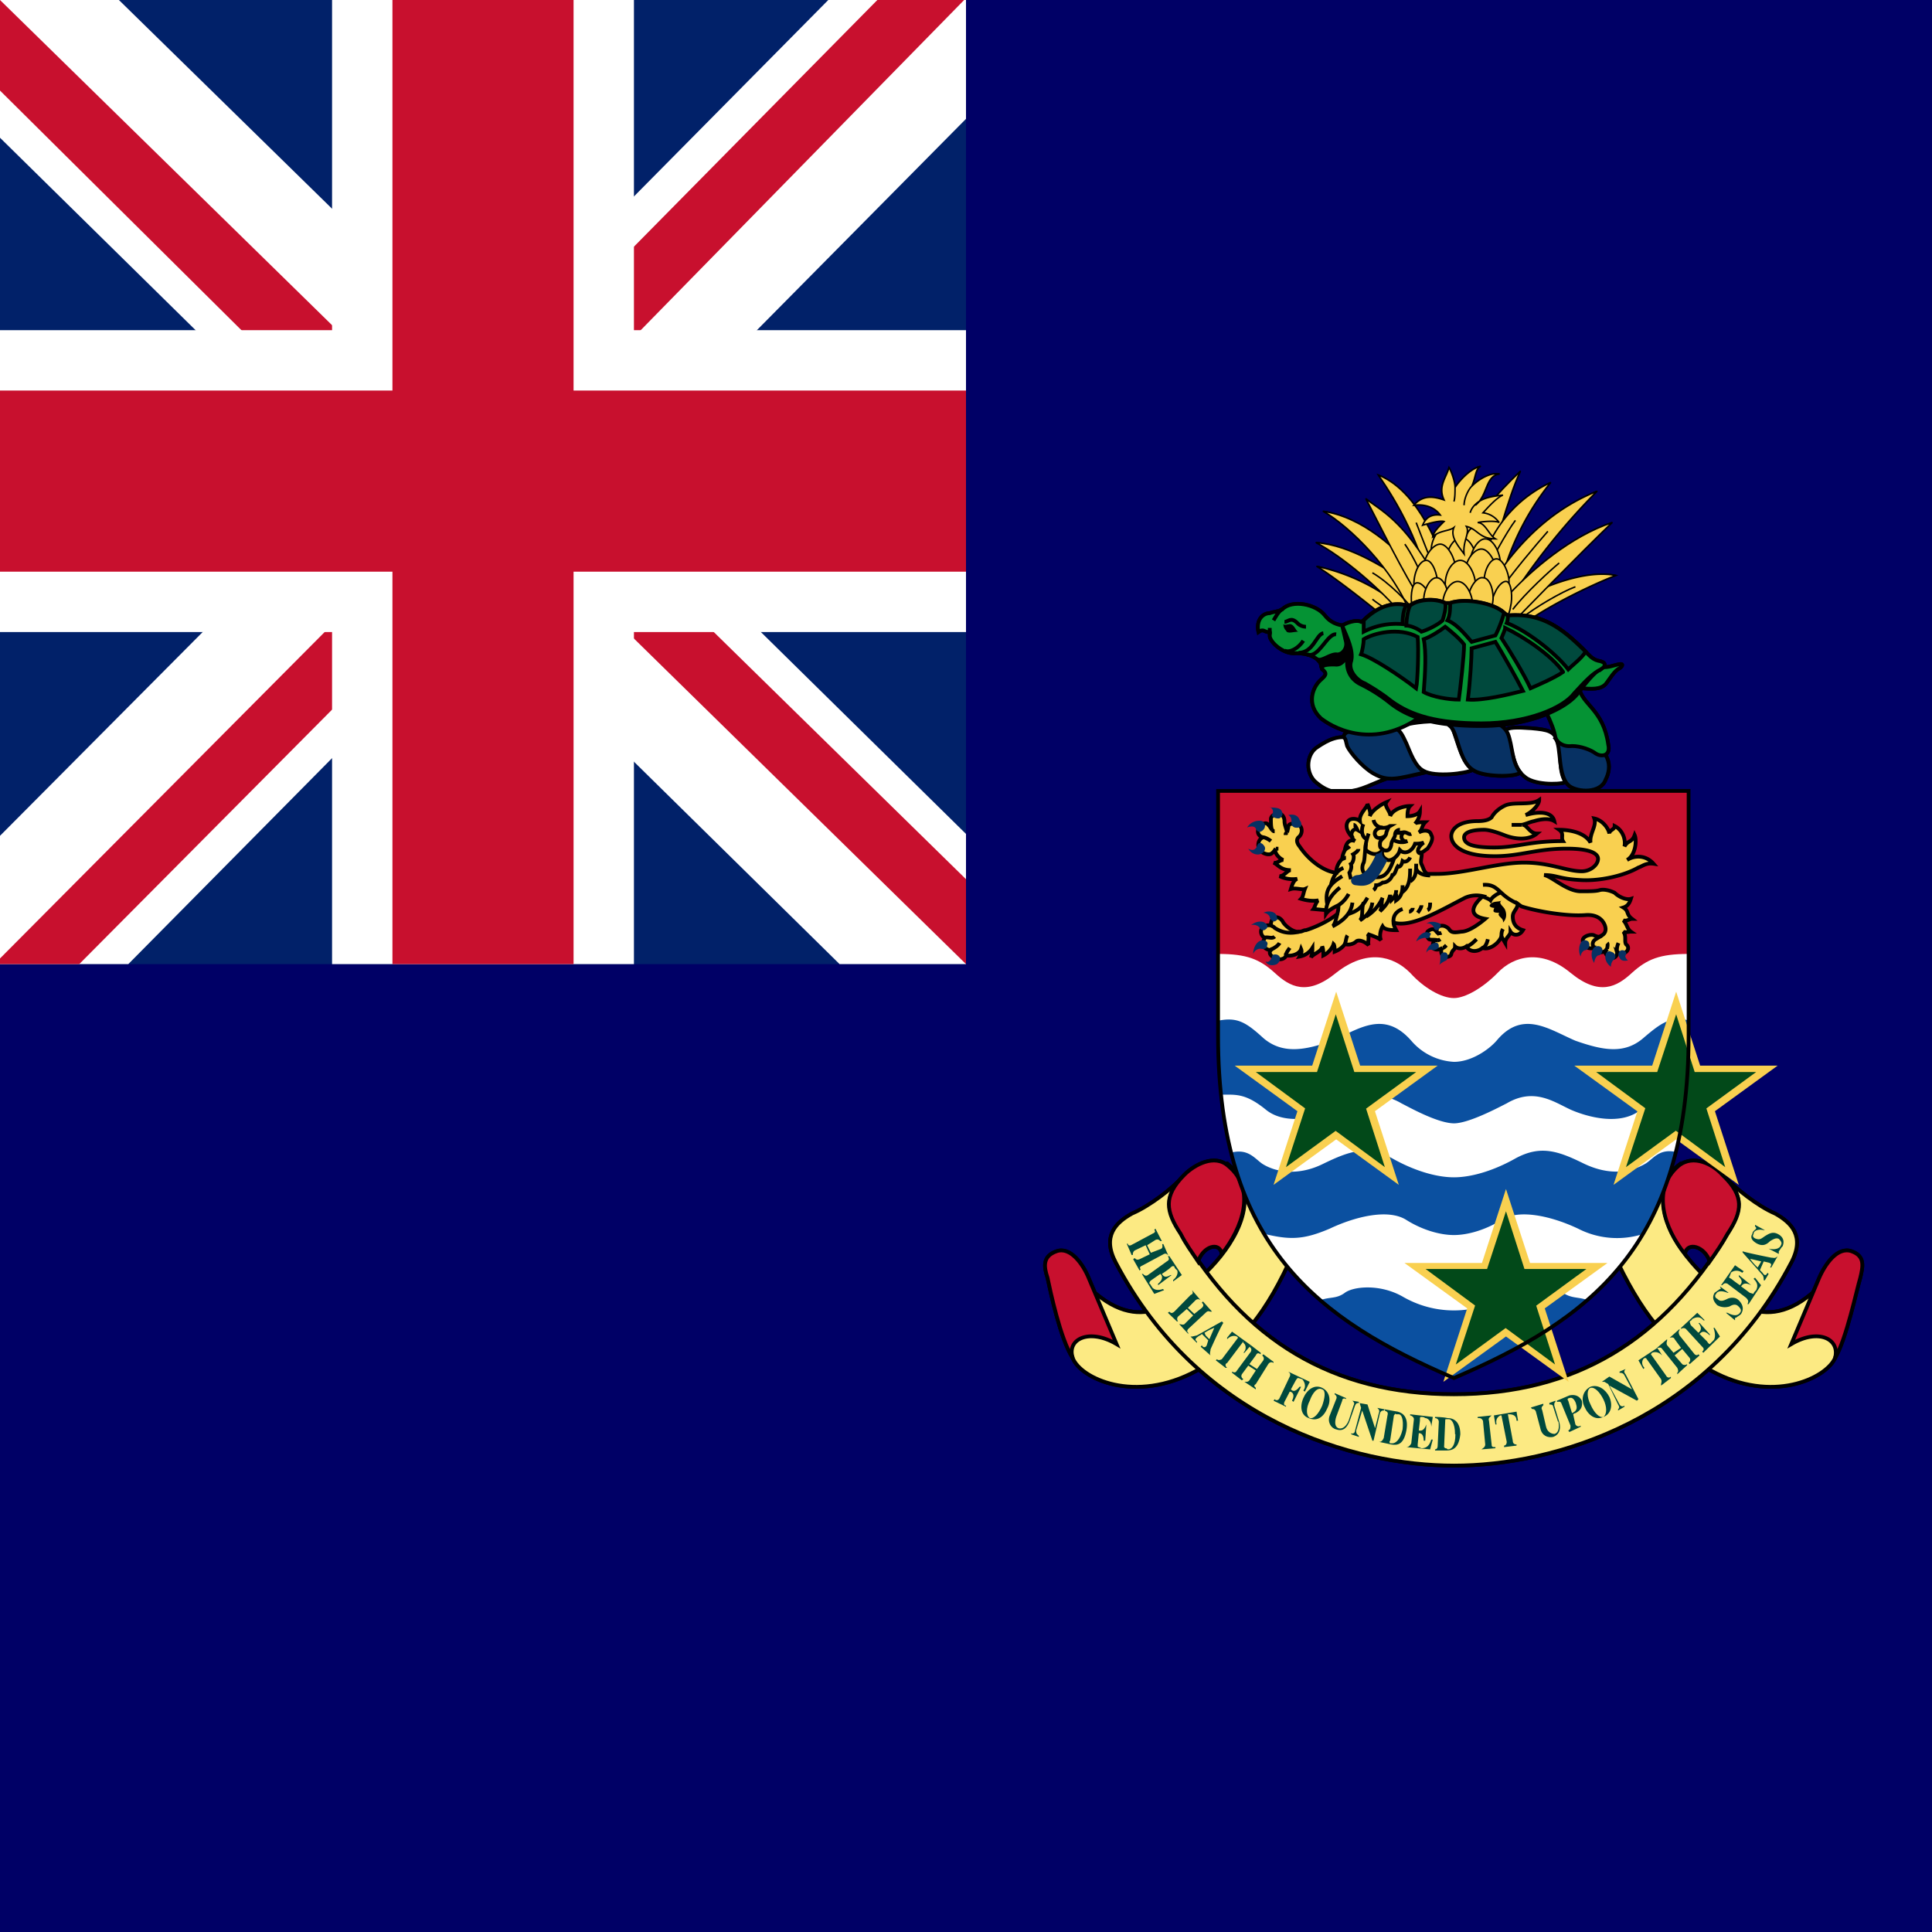<svg xmlns="http://www.w3.org/2000/svg" xmlns:xlink="http://www.w3.org/1999/xlink" id="flag-icons-ky" viewBox="0 0 512 512">
  <path fill="#006" d="M0 0h512v512H0z"/>
  <path fill="#012169" d="M0-.5h256v256H0z"/>
  <path fill="#fff" d="M256-.5v32l-95 96 95 93.5v34.5h-33.5l-95.5-94-93 94H0v-34L93 128 0 36.5v-37h31l96 94 93-94z"/>
  <path fill="#c8102e" d="m92 161.5 5.5 17-76.5 77H0V254zm62-6 27 4 75 73.5v22.5zM256-.5l-96 98-2-22 75-76zM0 0l96.5 94.5-29.5-4L0 24z"/>
  <path fill="#fff" d="M88-.5v256h80V-.5zm-88 88v80h256v-80z"/>
  <path fill="#c8102e" d="M0 103.5v48h256v-48zM104-.5v256h48V-.5z"/>
  <use xlink:href="#a" width="100%" height="100%" stroke="#fff" stroke-linejoin="round" stroke-width="9.6"/>
  <path fill="#fcea83" stroke="#000" stroke-linejoin="round" d="M284.3 359.9c2 5.3 16.3 12.3 32.9 3.3 11.3-6.3 18.6-15.3 25.6-31.3 2-4 3-9-1.7-12-3.6-2.6-9.6-5.6-12.3-8.2-1.3-1.4-2.6-2.4-3.6-3.4.6.7 1.3 1.4 2 2.4 6.6 8-.4 19.6-7.7 26.6-5.3 5-15 17.2-29 5.6-2.9-2.7-9.9 8.3-6.2 17zm202 0c-2.3 5.3-16.6 12.3-32.9 3.3-11.3-6.3-18.6-15.3-25.9-31.3-1.6-4-2.6-9 2-12 3.7-2.6 9.6-5.6 12.3-8.2 1.3-1.4 2.3-2.4 3.7-3.4-.7.7-1.4 1.4-2 2.4-6.7 8 .3 19.6 7.3 26.6 5.3 5 15.3 17.2 29.2 5.6 3-2.7 9.7 8.3 6.3 17z"/>
  <path fill="#fcea83" stroke="#000" stroke-linejoin="round" d="M385.3 388.4c26.6 0 67.5-12 89.4-53.8 3.7-7 0-10.6-4.3-13-4.7-2-10.3-6.6-13.3-9.6 5.3 5.3 4.3 9 .7 15-17 28.2-40.3 42.5-72.5 42.5S329.8 355.2 313 327c-3.7-6-4.7-9.7.3-15-2.7 3-8.6 7.6-13.3 9.6-4.3 2.4-8 6-4.3 13 22 41.9 63.1 53.8 89.7 53.8z"/>
  <path fill="#c8102e" stroke="#000" stroke-linejoin="round" d="M323.8 332.3c-.6-3.4-5-2-6.3 2-1.6-2.4-3.3-4.7-4.6-7.3-4-6-4.7-10 1-15.7 2.6-2.6 8-5.6 11.6-2.3 7.6 6.3 3.6 16.6-1.7 23.3zm122.7 0c.6-3.4 5.3-2 6.6 2 1.7-2.4 3.3-4.7 4.7-7.3 4-6 4.6-10-1.4-15.7-2.3-2.6-7.6-5.6-11.6-2.3-7.3 6.3-3.7 16.6 1.7 23.3zm-162.2 27.6c-3.3-5-6-18-6.7-21.3-1-3-1.3-5.7 2.4-7 3.6-1.3 7 3.3 8.6 7.3l7.3 17.3c-7.3-4.3-13.3-1.3-11.6 3.7zm202 0c3-5 5.7-18 6.7-21.3.7-3 1.3-5.7-2.3-7-3.7-1.3-7 3.3-8.7 7.3l-7.3 17.3c7.3-4.3 13-1.3 11.6 3.7z"/>
  <path fill="#fff" stroke="#000" stroke-linejoin="round" d="M359.7 209.3c-4.3 1-7.3 1.3-11.3-2.3-2.6-2.7-2-7.3.7-9 3-2 5.6-3.3 9.3-2.3 3.6 1 13.3 10 11 10.3-2.4 0-6 2.3-9.7 3.3zm10.3-16c1.4-1 3-1.6 7.3-2 4-.3 7-.3 8 2.7 1.3 3.7 2.3 8 5 10-1.7 1-10 2-13 .3-4-2-5-9.6-7.3-11zm28.6.4c1.3-1 3-1 7.3-.7 4.3.4 6 .7 7 3.7 1 3.3 0 7.6 2 10.6-2 .7-8.7.7-11-1.6-3.6-2.7-3.3-10.4-5.3-12z"/>
  <path fill="#073163" stroke="#000" stroke-linejoin="round" d="M418.5 195.7c-3-.7-5-1-6.3 0 1.7 2 .4 10 3.7 12.6 2.3 1.7 8.3 2 9.6-1.7 1.7-3.3 1.7-8.3-7-11zm-34.2-3.3c1-1 3-1.4 7-1.4 4.3 0 7 .7 8.3 3.4 1.3 3.3 1 7.6 3.3 10.3-1 1.3-10 1.3-12.6-.7-3.7-2.3-4-10-6-11.6zm-28.2 3c0-1.7 2.3-2 8.3-2.4 6-.6 6.3-.3 8.3 4 1 2.3 2.3 6.3 5 7.7-7.3 1.6-9.7 2.6-13.7.3-3-1.7-6.3-5.7-7-7.3-.3-1-.3-2-1-2.4z"/>
  <path fill="#059334" stroke="#000" stroke-linejoin="round" d="M356.7 165.8c-2.3 0-4.3-1-5.6-2.7-2.3-3-8.7-4.3-11.3-1.6-1 .6-2.3.6-3.3 1-1.7 0-3.7 1.6-3 5 1.3-1 1.6 0 2.6 0 .7-.4.4.3.4 1 0 1.6 3.6 5 7 4.6 3.6 0 5.3 1.3 6 2 1 1 .2.6 1 2.3 1 1 1.2 1.3-.4 2.7-2.3 2-4 6.6 0 10.3 4.3 3.3 15.3 8.3 27.6-1.4 12-9.3 30.5-4 31.9-.6 1.6 3.3 2.3 5.3 2.6 7 .4 1.3 2 2.6 4.4 2.3 2.3 0 5 1 6.3 2 1.6 1 4 .6 3.3-2.4-1.3-9.3-7-10.6-7.7-15 3.4.4 5.7.4 7-1 1-1.2 2.3-3.6 3.7-4.2 1-.7 1-1.4-.4-1-1.6.3-2.6 1-5.6.6-15.3-1.6-58.2-13.3-66.5-11z"/>
  <path stroke="#000" stroke-linejoin="round" d="M424.5 177c-1.6 1-3.3 2.7-6.3 6.7-3.3 4.3-13.3 8.7-25.6 8.7-12 0-19.3-2-24.6-6.4a42 42 0 0 0-7.3-4.6c-3.6-1.7-4.3-5.3-3.3-8.3-1 1.6-1.7 3.3-3.7 3-1.3 0-4 0-3.3 1.3-.3-.7-.3-1.7-.7-2l-.6-.7c1 .7 3.3-1.3 5-1.3 1.3.3 3-1.3 2.6-3.3l-1-4.3c2.7-1.4 37.6 5 44.6 5.6 7 .4 26.9 3.3 24.2 5.7z"/>
  <path fill="#059334" stroke="#000" stroke-linejoin="round" d="M361.4 164.4c3.3-3.3 7.3-5 11.3-4h1c2-1.6 6.6-2 9.3-.6h1.3c4-1.3 11.6 0 14.3 2.6l1 .7c9-.7 14.3 3.3 20.6 9.6.7.7 1.7 2 3.3 2.4 2 .3 2.4 1.3.7 2.3-2 1-3.7 2.7-7 6.3-3 4-12.6 8-24.6 8-11.6 0-18.6-2-24-6-2.9-2.3-5.2-3.6-6.9-4.6-2-.7-4.6-3.4-3.6-6 .6-2.7-1-6-2.4-9.3 1-.7 3.7-1.7 5-1l.7-.4z"/>
  <path fill="#00493d" stroke="#000" stroke-linejoin="round" d="M420.2 172.7c-6.3-6.3-11.6-10.3-20.6-9.6 0 .3 0 1.3-.3 2 5.3 2 13 8 16.3 12.3 1.3-1.3 3.6-3 4.6-4.7zm-21.6-10.3c-2.7-2.6-10.3-4-14.3-2.6 0 1.3 0 3.3-.7 4.6 2.4 1 4.4 3.4 6.4 5.7l6.3-1.7a32 32 0 0 0 2.3-6zm-15.6-2.6c-2.7-1.3-7.3-1-9.3.7-.7 1.3-1 4-1 5.3 1.3 0 3.3 1 4 1.6 2-.6 4.6-2 5.6-3 .4-1.3 1-3.3.7-4.6zm-21.6 4.6c3.3-3.3 7.3-5 11.3-4-.7 1-1 3-1 5a19 19 0 0 0-10.3 2z"/>
  <path fill="#00493d" stroke="#000" stroke-linejoin="round" d="M414.2 178c-3-4.3-10.3-9.2-15.3-11.6 0 .4-.6 1.7-1 2.7 2 3 6 9.6 7.7 13.3 1.6-.7 6.3-2.7 8.6-4.3zm-25.2 7.4c.6-4.7 1-11.3 1-13.6l6.3-1.7c1.6 2.6 5.6 9.6 7.3 13-4 1-10.6 2.6-14.6 2.3zm-11.7-16c1.7-.6 4-2 5.7-3.3 1.3 1 4 3.3 5 4.7 0 3-1 11.6-1.4 14.6-2.6 0-7-.7-9.3-2 .4-5 .7-10.7 0-14zm-16.6 4c.3-.7.7-3 .7-4 2.6-1.6 9.3-3.3 14.3-.6.3 3.3 0 11.6-.4 13.6-4.3-3.3-11.3-8-14.6-9z"/>
  <path d="M344.1 167.4c-.7 0-1-2-2.3-2-.4 0-1.4.4-1.7 0 0 .7.3 1.4.7 1.7.3 1 2 .3 3.3.3z"/>
  <path fill="none" stroke="#000" stroke-linejoin="round" d="M344.1 173c4 0 4.7-4.9 6.6-5.2m-4.3 5.6c3 1.3 5.3-5.6 7.7-5.3m-13.7-3.3c1 0 1.7-1.4 3.4.3.6.7 1.6 1 2.3 1m-.7 3.7c-1.3 2-3.6 3.3-5 2.6m-.6-11c-1 .7-1.7 2-2.3 3m-1 2v1.7"/>
  <path fill="#f9d050" stroke="#000" stroke-linejoin="round" stroke-width=".4" d="M372 161.4a53 53 0 0 0-23-11.3c5 3 19 14 22.7 17.7"/>
  <path fill="#f9d050" stroke="#000" stroke-linejoin="round" stroke-width=".4" d="M376 156.5c-8.3-5.7-18-12-27.2-12.7 7 3.7 17.2 12.3 22.9 19.3m15-16c4.6-10.2 9.6-15.9 16.2-22.2-3.3 7-7 21.3-8.6 27"/>
  <path fill="#f9d050" stroke="#000" stroke-linejoin="round" stroke-width=".4" d="M394 145.5a33.6 33.6 0 0 1 16.9-17.6 70.2 70.2 0 0 0-12.6 24.2"/>
  <path fill="#f9d050" stroke="#000" stroke-linejoin="round" stroke-width=".4" d="M397 152.1c4-5.6 12-16.2 26.2-21.9a175 175 0 0 0-23.6 29.6m2-.3c6-3.4 18-8.7 26.6-7-5.3 2-21.3 9.3-28.3 16"/>
  <path fill="#f9d050" stroke="#000" stroke-linejoin="round" stroke-width=".4" d="M400.3 157.1c5.6-6 16-15 26.9-18.6-8 7.7-25 25-27.3 27.6m-15.6-12.6c-4-12.3-10-24-19-27.6 5 7.3 11.4 18 14.7 33.9m-3.3-6.7c-6.7-8-15.7-16-26-17.6 7 4 18.7 15.6 23 27"/>
  <path fill="#f9d050" stroke="#000" stroke-linejoin="round" stroke-width=".4" d="M380.3 152.8c-8.3-15-14.6-17.6-18.3-20.6 3 5.7 10.3 20.6 14.7 27"/>
  <path fill="none" stroke="#000" stroke-linejoin="round" stroke-width=".4" d="M363.7 151.8c4 2.3 10 8 12 11.6"/>
  <path fill="#f9d050" stroke="#000" stroke-linejoin="round" stroke-width=".4" d="M363.7 158.8c2 1.7 5.7 3.6 9 6.6m30.6-1.6c3.3-2.7 10.6-7 14.2-8.3m-16.6 6c3.4-4.4 10-10.4 12.3-12.3m-3-8.4c-3 3.4-10 11.7-12.6 15.7m4-18.6c-2.3 3-7 11.6-8.3 14.6m-18-14c2 5.3 5.7 14.3 7 18m-10-12.3c1.4 2 4 6.6 5 10m6.3-11.7c0-3 2-6.3 4-6.3 2.4 0 4 4 4 6.3 0 2.7-2 5-4 5s-4-2-4-5z"/>
  <path fill="#f9d050" stroke="#000" stroke-linejoin="round" stroke-width=".4" d="M379.3 145.2c.4-3.4 2.7-6 4.7-5.7 2 .3 3 4.3 2.6 6.7-.3 2.6-2.6 4.6-4.3 4.3-1.6 0-3.3-2.3-3-5.3zm9 1c-.7-3 .7-6.4 2.7-6.7 2-.3 4 3 4.3 5.7.6 2.6-1 5.3-2.7 5.3-1.6.3-4-1.3-4.3-4.3z"/>
  <path fill="#f9d050" stroke="#000" stroke-linejoin="round" stroke-width=".4" d="M383.3 148.8c0-3.3 2-6.3 4-6.3 2.3 0 4 3.7 4 6.3 0 2.7-2 5-4 5s-4-2-4-5z"/>
  <path fill="#f9d050" stroke="#000" stroke-linejoin="round" stroke-width=".4" d="M377.3 150.5c0-3 2.4-6.3 4.4-6.3 2 0 4 4 4 6.3 0 2.6-2.4 5-4 5-2 0-4.4-2-4.4-5zm12.3-1.3c0-3 2-6.4 4-6.4 2.3 0 4 4 4 6.4 0 2.6-2 5-4 5s-4-2-4-5z"/>
  <path fill="#f9d050" stroke="#000" stroke-linejoin="round" stroke-width=".4" d="M388.3 151.8c0-3.3 2.3-6.3 4.3-6.3s4 3.7 4 6.3c0 2.7-2 5-4 5s-4.3-2-4.3-5z"/>
  <path fill="#f9d050" stroke="#000" stroke-linejoin="round" stroke-width=".4" d="M383 154.8c0-3.3 2-6.3 4-6.3 2.3 0 4 4 4 6.3 0 2.7-2 5-4 5s-4-2-4-5zm-8.3 0c0-3.3 1.6-6.3 3.3-6.3 1.7 0 3 4 3 6.3 0 2.7-1.7 5-3 5-1.7 0-3.3-2-3.3-5zm18.6-.7c0-3 1.6-6 3.3-6 1.7 0 3.3 3.7 3.3 6 0 3-2 5-3.3 5-1.7 0-3.3-2-3.3-5z"/>
  <path fill="#f9d050" stroke="#000" stroke-linejoin="round" stroke-width=".4" d="M395.3 159.8c.6-3.3 2.6-6 4-5.7 1.3.4 1.6 4.4 1 6.7-.4 3-2.4 4.6-3.7 4.3-1.3-.3-2-2.7-1.3-5.3z"/>
  <path fill="#f9d050" stroke="#000" stroke-linejoin="round" stroke-width=".4" d="M389 158.8c.3-3 2.3-6 4-5.7 2 0 3 4 2.6 6.4-.3 3-2 5-3.6 4.6-1.7 0-3.4-2.3-3-5.3zm-9.3 1c-1-3.3-3-5.7-4.4-5.3-1.3.3-1.6 4.3-1 6.6.7 2.7 2.7 4.3 4 4 1-.3 2-2.7 1.4-5.3z"/>
  <path fill="#f9d050" stroke="#000" stroke-linejoin="round" stroke-width=".4" d="M377.3 159.1c0-3 1.7-6 3.4-6 2 0 3.3 3.7 3.3 6 0 3-1.7 5-3.3 5-1.4 0-3.4-2-3.4-5z"/>
  <path fill="#f9d050" stroke="#000" stroke-linejoin="round" stroke-width=".4" d="M382.3 160.5c0-3.4 2-6.4 4-6.4 2.3 0 4 3.7 4 6.4 0 2.6-2 5-4 5s-4-2-4-5zm1.7-36.6c-.7 2.7-3 5-1.3 8.6-3-1-5.7-1.3-8 1.4 3-.4 5.6.6 7 2.6-2.7-.3-4 1-4.7 2.7 2.3-.7 4.7-1.3 5.7-1-1 1-2.7 2.6-3 4 2-1.7 4.3-1.4 5.6-2.4-1 2.4 1 4.7 2.7 7-.4-3.3 1.6-5.6.6-7.3 3 .7 3.4 3.3 7.7 3.3-1.7-1-2.7-4.3-4.7-4.3 1-.3 5-.6 5.7 0a6 6 0 0 0-4.3-2.6c1.3-1.4 3.6-4 5.3-4.7-2.4.3-6 .7-7.3 2.7 3.3-2.7 2.6-7.7 6.3-8.3-2-.4-5 1-7.3 3.3 1-2 1-4.7 2.3-5.3-2.7.6-5.7 4-6.7 5.6 0-1.6-1-4.3-1.6-5.3zm1.6 5.3c0 1 0 3-.3 3.7m4.7-4c-.7.6-2 3-2 5"/>
  <path fill="none" stroke="#000" stroke-linejoin="round" stroke-width=".4" d="M392 132.9c-1 .6-2 1.6-2.4 3"/>
  <path fill="#fcea83" stroke="#000" d="M284.3 359.9c2 5.3 16.3 12.3 32.9 3.3 11.3-6.3 18.6-15.3 25.6-31.3 2-4 3-9-1.7-12-3.6-2.6-9.6-5.6-12.3-8.2-1.3-1.4-2.6-2.4-3.6-3.4.6.7 1.3 1.4 2 2.4 6.6 8-.4 19.6-7.7 26.6-5.3 5-15 17.2-29 5.6-2.9-2.7-9.9 8.3-6.2 17zm202 0c-2.3 5.3-16.6 12.3-32.9 3.3-11.3-6.3-18.6-15.3-25.9-31.3-1.6-4-2.6-9 2-12 3.7-2.6 9.6-5.6 12.3-8.2 1.3-1.4 2.3-2.4 3.7-3.4-.7.7-1.4 1.4-2 2.4-6.7 8 .3 19.6 7.3 26.6 5.3 5 15.3 17.2 29.2 5.6 3-2.7 9.7 8.3 6.3 17z"/>
  <path fill="#fcea83" stroke="#000" d="M385.3 388.4c26.6 0 67.5-12 89.4-53.8 3.7-7 0-10.6-4.3-13-4.7-2-10.3-6.6-13.3-9.6 5.3 5.3 4.3 9 .7 15-17 28.2-40.3 42.5-72.5 42.5S329.8 355.2 313 327c-3.7-6-4.7-9.7.3-15-2.7 3-8.6 7.6-13.3 9.6-4.3 2.4-8 6-4.3 13 22 41.9 63.1 53.8 89.7 53.8z"/>
  <path fill="#c8102e" stroke="#000" d="M323.8 332.3c-.6-3.4-5-2-6.3 2-1.6-2.4-3.3-4.7-4.6-7.3-4-6-4.7-10 1-15.7 2.6-2.6 8-5.6 11.6-2.3 7.6 6.3 3.6 16.6-1.7 23.3zm122.7 0c.6-3.4 5.3-2 6.6 2 1.7-2.4 3.3-4.7 4.7-7.3 4-6 4.6-10-1.4-15.7-2.3-2.6-7.6-5.6-11.6-2.3-7.3 6.3-3.7 16.6 1.7 23.3zm-162.2 27.6c-3.3-5-6-18-6.7-21.3-1-3-1.3-5.7 2.4-7 3.6-1.3 7 3.3 8.6 7.3l7.3 17.3c-7.3-4.3-13.3-1.3-11.6 3.7zm202 0c3-5 5.7-18 6.7-21.3.7-3 1.3-5.7-2.3-7-3.7-1.3-7 3.3-8.7 7.3l-7.3 17.3c7.3-4.3 13-1.3 11.6 3.7z"/>
  <path fill="#00493d" d="m303.6 330-2.7 1.3c-.7.3-.7 1-.7 1.3h-.3l-1.3-3h.3c0 .3.3.7 1 .3l5.6-3c.7-.3.7-.6.4-1l.3-.3 1.7 3.3h-.4c-.3-.3-.6-.6-1.3-.3L304 330l1 2 2.6-1c.7-.3.4-1 .4-1.3h.3l1.3 3c-.3-.3-.6-.7-1.3-.3l-5.6 3c-.7.3-.7.6-.4 1l-.3.3-1.7-3 .4-.3c.3.3.6.6 1.3.3l2.7-1.3zm5.6 4.3c.7-.4.7-.7.3-1.4h.4l3.3 5-2.3 1.7v-.4c1.3-1 1.3-2.3 1-2.6-.4-.3-.7-.7-.7-1-.3 0-.3-.3-1 .3-.3.4-2.3 1.7-2.3 1.7.3.3.6 1.3 2.3.3h.3l-3.6 2.7v-.4c1.6-1.3 1-2.3.6-2.6l-2.3 1.6c-.6.4-.6.7-.6 1 .3 0 .3.4.6.7.3.7 1.3 1.3 3 .7l.3.3-2.6 1-3.3-5.3h.3c.3.3.7.7 1.3.3zm5.3 12.6-2.3 2a1 1 0 0 0 0 1.3h-.3l-2.4-2.3.4-.3c.3.3.6.6 1.3 0l4.3-4.4c.7-.3.7-.6.4-1.3l2.3 2.7c-.4-.4-1-.4-1.4 0l-2 2 1.7 1.6 2-1.6c.7-.7.3-1 0-1.4l.3-.3 2.4 2.7h-.4c-.3 0-.6-.4-1.3.3l-4.3 4c-.7.6-.7 1-.3 1.3v.3l-2.4-2.6c.4 0 1 .3 1.4 0l2.3-2.3zm5 7 1 1 1.3-3s-1 .3-2.6 1.3l.3.7-.3.3-.7-.7c-.3.4-.7.4-1 .7-1 .7-.7 1-.3 1.3v.4l-1.7-1.7h.4l1.3-.3 6.6-3.7.4.4s-.4.3-3.4 7c0 .6-.3 1 0 1.6l-2.6-2.3.3-.4c.3.7 1 .7 1.3 0l.4-1.3-1-1 .3-.3zm2.7 6.6.3-.3c.3.3.7.3 1.3 0l4.3-5.7-.3-.3c-.6-.3-1.6-.3-2.6.7v-.4l1.3-1.6 5 3.6-1.7 2h-.3c1-1 .6-2.3 0-2.6v-.4l-4.3 5.7c-.7.3-.4 1 0 1.3h-.4z"/>
  <path fill="#00493d" d="m330.8 361.9-1.7 2.3c-.3.6 0 1 .4 1.3l-.4.3-2.6-2v-.3c.6.3 1 .3 1.3-.3l3.7-5c.3-.7 0-1-.4-1.3l.4-.4 2.6 2v.4c-.6-.4-1-.4-1.3.3l-1.7 2.3 2 1.3 1.7-2.3c.3-.6 0-1-.3-1.3l.3-.3 2.7 2v.3c-.4-.3-1-.3-1.4.3l-3.3 5.3c-.7.4-.3.7 0 1v.4l-3-2h.3c.4 0 .7 0 1-.4l1.7-2.6zm6.7 9.3.3-.4c.3.4 1 .4 1.3-.3l2.7-5.7c.3-.6 0-1-.4-1.3l5.7 2.7-1.3 2.6-.4-.3c1-1.3 0-2.7-.3-3l-1-.3c-.3 0-.3 0-.7.6l-1.3 2.4c.3.3 1 1 2.3-.7h.4l-2 4-.4-.3c1-2-.3-2.4-.6-2.4l-1.4 2.7c-.3.7 0 1 .4 1v.3zm9.6 4.6c-1-.7-1-2.7 0-4.6.7-2 2-3.7 3.3-3 1 .3.7 2.3 0 4.3-1 2.3-2.3 3.6-3.3 3.3h-.3c2.3 1 4-.3 5-2.7 1-2 .6-4.3-1.4-5.3s-4 .4-5 2.7c-1 2.3-.6 4.6 1.4 5.3zm10.3.7 1.3-4c.4-.7 0-1-.3-1.3l1.7.3v.3c-.4 0-.7 0-1 .7l-1.4 4c-.6 1.6-1.6 3-3.6 2.3-1.4-.3-2.4-2-1.7-3.7l1.7-4.3c.3-.6 0-1-.4-1.3v-.3l3 1.3v.3c-.3-.3-1-.3-1 .4l-1.6 4.3c-.4 1.3-.4 2.6.6 3 1 .3 2-.4 2.7-2zm3-4.3c0-.4 0-.4-.3-.4l2.3.4 2 6.3 1-4c.3-.7 0-1-.4-1.4l2 .4-.3.3c-.3 0-.7 0-1 .7l-1.7 7.3h-.3l-2.7-8-1.6 5.3c0 1 .3 1 .7 1.4v.3l-2-.7v-.3c.3.3 1 0 1-.7l1.6-6-.3-1z"/>
  <path fill="#00493d" d="M371.7 378.8c-.7 3-2 3.7-2.7 3.7h-.6s-.4-.4 0-.7l1-6.7c.3-.3.3-.6.6-.3h.7c.7 0 1.3 1.3 1 4l1 .3c.6-3.3-.7-4.6-2.3-5l-3.4-.6v.3c.4.3 1 .3.7 1.3l-1 6c-.3.7-.7 1-1 1h-.3l3.3.7c1.7.3 3.3 0 4-3.7zm3-2.7c0-.6-.7-1-1-1v-.3l6 .7-.4 2.6c0-1.6-1-2.3-1.6-2.3-.4-.3-.7-.3-1-.3-.4 0-.4 0-.4 1l-.3 2.6c.3 0 1.3.4 2-1.6l-.3 4.3h-.4c0-2-1-2-1.3-2l-.3 3c0 .7 0 .7.3.7l.7.3c1 0 2-.3 2.6-2.3h.4l-.7 2.6-6.3-.6c.6 0 1-.4 1.3-1zm11 4c0 3-1 4-2 4-.4-.3-.4-.3-.7-.3l-.3-.3.3-7c0-.4 0-.4.3-.4h.7c.6 0 1.6 1 1.6 4h1.4c0-3.3-1.7-4.3-3.4-4.3-1.3-.3-3.3-.3-3.3-.3v.3c.4 0 1 .3 1 1l-.3 6.3c0 .7-.3 1-.7 1v.3h3c1.7 0 3.3-.6 3.7-4.3h-1.4zm9.6 2.7c0 .7.3.7 1 .7v.3l-3.7.3c.4-.3 1-.6 1-1.3l-.6-6.3c-.4-.7-.7-.7-1.4-.7v-.3l3.7-.4c-.4.4-1 .7-.7 1.4zm3.3.7v-.4c.3 0 .7-.3.7-1l-1.4-7h-.3c-.7.4-1.3 1-1 2.4h-.3l-.4-2.4 6-1 .4 2.4h-.4c0-1.4-1-1.7-2-1.7h-.3l1.3 7c0 .7.4 1 1 1v.3zm14.3-6.7-1.3-4c0-.6-.7-.6-1-.6v-.4l1.6-.6v.3c-.3.3-.3.3-.3 1l1.3 4.3c.4 1.3.4 3.3-1.6 4-1.4.3-3-.3-3.4-2.3L407 374c-.3-.6-.7-.6-1-.6l-.3-.4 3.3-1v.4c-.3.3-.7.6-.3 1.3l1 4.3c.3 1.4 1.3 2 2.3 2 1-.3 1.3-1.6 1-3.3zm3.7-2.3c1.6-.7 1.3-1.7 1-2.7-.4-1-1-1.6-1.7-1.3-.3 0-.7.3-.3.7l1 3.3.3.3.6 2.7c.4.6 1 .6 1.4.3v.3l-3 1.4-.3-.4c.6-.3.6-.6.6-1.3l-2.3-5.6c-.3-1-.7-.7-1.3-.7v-.3l3.3-1.4c1.3-.3 2.6 0 3.3 1.4.3 1.6-.3 2.6-1.7 3.3-.3 0-.6.3-.6.3zm8.3 1c-1 .3-2.4-1-3.4-3.3-1-2-1-4 0-4.4 1-.3 2.4 1 3.4 3s1 4 0 4.7c2-.7 2.6-3 1.6-5.3-1-2-3-3.4-5-2.7-2 1-2.6 3.3-1.6 5.3 1 2.3 3 3.7 5 2.7zm.3-9.3h-.7l2-1.4 6 3.4-2-3.7c-.3-.7-1-.7-1.3-.7v-.3l1.6-.7c-.3.4-.6.7 0 1.4l3.4 6.6-.4.4-7.3-4 2.7 5c.3.6 1 .6 1.3.3v.3l-1.7 1v-.3c.4-.4.4-.7 0-1.3l-2.6-5.4-1-.6zm15 1v-.4c0-.3.3-.6 0-1.3l-4-5.6h-.4c-.6.3-1 1.6 0 2.6l-.3.3-1.3-2.3 5-3.3 1.3 2c-1-1-2-1-2.7-.7l-.3.4 4 5.6c.3.7 1 .7 1.3.3v.4z"/>
  <path fill="#00493d" d="m443.8 359.2 2 2.3c.3.3 1 .3 1.3 0v.3l-2.6 2.4v-.4c.3-.3.3-.6 0-1.3l-4-5c-.4-.6-.7-.3-1.4-.3l2.7-2.3v.3c0 .3-.3.7 0 1.3l1.7 2 2-1.3-1.7-2.3c-.3-.7-1-.4-1.3-.4l2.6-2.3v.3c-.3.4-.3.7 0 1.4l4 5c.4.3.7.3 1 0l.3.3-2.6 2.3-.3-.3c.3-.3.6-.7.3-1.3l-2-2.4zm3-7a1 1 0 0 0-1.3 0v-.3l4.3-4 2 2h-.4c-1-1.3-2.3-.7-3-.3 0 .3-.3.3-.6.6 0 0 0 .4.3 1l2 2c.3-.3 1.3-1 0-2.6h.3l2.7 3v.3c-1.7-1.7-2.3-.7-2.7-.4l2 2c.4.7.7.7.7.7l1-1c.3-.3.7-1.3 0-3.3h.3l1.4 2.3-4.4 4.3-.3-.3c.3-.3.7-.7 0-1.3zm8-9.3c-.4.3-.4 1 .3 1.3.7.7 1.3.7 2.7 0 .6-.3 2-.6 3 .4 1.6 1.6 1 3 .6 3.6-.3.4-1 .7-1.3 1-.3 0-.3 0-.3.4v.3l-2.4-2h.4c1.3.7 2.6 1 3.3 0 .6-.7 0-1.3-.4-1.7-.6-.6-1.3-.6-2.3 0a4 4 0 0 1-3.3-.3c-1.3-1.3-1.3-2.3-.7-3.3l1.4-1c.3 0 .3 0 0-.7l2.3 1.7h-.3c-1.7-.7-2.7-.4-3 .3zm3-2.7c-.7-.3-1 0-1.4.4h-.3l3.7-5.3 2.3 1.6-.4.4c-1.3-1-2.6-.4-3 0 0 .3-.3.6-.3 1-.3 0-.3.3.4.6a35 35 0 0 0 2.3 1.7c.3-.4 1-1-.3-2.3v-.4l3.3 2.7c-2-1-2.4 0-2.7.3l2.3 1.7 1 .3c0-.3.4-.7.7-1 .3-.7.7-1.7-.7-3l.4-.3 1.6 2-3.3 5h-.3c.3-.7.3-1-.4-1.7zm9-6-1 1.7c-1.4-1.3-2-2.3-2-2.3l3 .7h.6l1.3.3c1 .3.7.7.4 1.3h.3l1.7-3c-.7.7-1 .4-1.7.4-7-1.4-7.6-1.7-7.6-1.7v.3l5.3 6c.3.4.3 1 .3 1.4h.3l1-1.7-.3-.3c-.3.6-.7 1-1.3 0l-.7-.7 1-2.3zm-2-7.2c-.4.3-.4 1 .6 1.3 1 .3 1.3 0 2.3-.7 1-.6 2-1.3 3.4-.6 2 1 1.6 2.6 1.3 3.3-.4.3-.7 1-1 1.3v.7l-2.7-1.4c1.7.4 3 0 3.3-1 .4-.6-.3-1.3-.6-1.6-.7-.3-1.3 0-2.3.6-1 1-2 1.4-3.4.7-1.3-.7-2-1.6-1.3-2.6 0-.7.7-1 1-1.4 0-.3 0-.3-.3-.6v-.4l2.6 1.4h-.3c-1.7-.4-2.7.3-2.7 1z"/>
  <path fill="#fff" stroke="#000" d="M359.7 209.3c-4.3 1-7.3 1.3-11.3-2.3-2.6-2.7-2-7.3.7-9 3-2 5.6-3.3 9.3-2.3 3.6 1 13.3 10 11 10.3-2.4 0-6 2.3-9.7 3.3zm10.3-16c1.4-1 3-1.6 7.3-2 4-.3 7-.3 8 2.7 1.3 3.7 2.3 8 5 10-1.7 1-10 2-13 .3-4-2-5-9.6-7.3-11zm28.6.4c1.3-1 3-1 7.3-.7 4.3.4 6 .7 7 3.7 1 3.3 0 7.6 2 10.6-2 .7-8.7.7-11-1.6-3.6-2.7-3.3-10.4-5.3-12z"/>
  <path fill="#073163" stroke="#000" d="M418.5 195.7c-3-.7-5-1-6.3 0 1.7 2 .4 10 3.7 12.6 2.3 1.7 8.3 2 9.6-1.7 1.7-3.3 1.7-8.3-7-11zm-34.2-3.3c1-1 3-1.4 7-1.4 4.3 0 7 .7 8.3 3.4 1.3 3.3 1 7.6 3.3 10.3-1 1.3-10 1.3-12.6-.7-3.7-2.3-4-10-6-11.6zm-28.2 3c0-1.7 2.3-2 8.3-2.4 6-.6 6.3-.3 8.3 4 1 2.3 2.3 6.3 5 7.7-7.3 1.6-9.7 2.6-13.7.3-3-1.7-6.3-5.7-7-7.3-.3-1-.3-2-1-2.4z"/>
  <path fill="#f9d050" stroke="#000" stroke-width=".4" d="M372 161.4a53 53 0 0 0-23-11.3c5 3 19 14 22.7 17.7"/>
  <path fill="#f9d050" stroke="#000" stroke-width=".4" d="M376 156.5c-8.3-5.7-18-12-27.2-12.7 7 3.7 17.2 12.3 22.9 19.3m15-16c4.6-10.2 9.6-15.9 16.2-22.2-3.3 7-7 21.3-8.6 27"/>
  <path fill="#f9d050" stroke="#000" stroke-width=".4" d="M394 145.5a33.6 33.6 0 0 1 16.9-17.6 70.2 70.2 0 0 0-12.6 24.2"/>
  <path fill="#f9d050" stroke="#000" stroke-width=".4" d="M397 152.1c4-5.6 12-16.2 26.2-21.9a175 175 0 0 0-23.6 29.6m2-.3c6-3.4 18-8.7 26.6-7-5.3 2-21.3 9.3-28.3 16"/>
  <path fill="#f9d050" stroke="#000" stroke-width=".4" d="M400.3 157.1c5.6-6 16-15 26.9-18.6-8 7.7-25 25-27.3 27.6m-15.6-12.6c-4-12.3-10-24-19-27.6 5 7.3 11.4 18 14.7 33.9m-3.3-6.7c-6.7-8-15.7-16-26-17.6 7 4 18.7 15.6 23 27"/>
  <path fill="#f9d050" stroke="#000" stroke-width=".4" d="M380.3 152.8c-8.3-15-14.6-17.6-18.3-20.6 3 5.7 10.3 20.6 14.7 27"/>
  <path fill="none" stroke="#000" stroke-width=".4" d="M363.7 151.8c4 2.3 10 8 12 11.6"/>
  <path fill="#f9d050" stroke="#000" stroke-width=".4" d="M363.7 158.8c2 1.7 5.7 3.6 9 6.6m30.6-1.6c3.3-2.7 10.6-7 14.2-8.3m-16.6 6c3.4-4.4 10-10.4 12.3-12.3m-3-8.4c-3 3.4-10 11.7-12.6 15.7m4-18.6c-2.3 3-7 11.6-8.3 14.6m-18-14c2 5.3 5.7 14.3 7 18m-10-12.3c1.4 2 4 6.6 5 10m6.3-11.7c0-3 2-6.3 4-6.3 2.4 0 4 4 4 6.3 0 2.7-2 5-4 5s-4-2-4-5z"/>
  <path fill="#f9d050" stroke="#000" stroke-width=".4" d="M379.3 145.2c.4-3.4 2.7-6 4.7-5.7 2 .3 3 4.3 2.6 6.7-.3 2.6-2.6 4.6-4.3 4.3-1.6 0-3.3-2.3-3-5.3zm9 1c-.7-3 .7-6.4 2.7-6.7 2-.3 4 3 4.3 5.7.6 2.6-1 5.3-2.7 5.3-1.6.3-4-1.3-4.3-4.3z"/>
  <path fill="#f9d050" stroke="#000" stroke-width=".4" d="M383.3 148.8c0-3.3 2-6.3 4-6.3 2.3 0 4 3.7 4 6.3 0 2.7-2 5-4 5s-4-2-4-5z"/>
  <path fill="#f9d050" stroke="#000" stroke-width=".4" d="M377.3 150.5c0-3 2.4-6.3 4.4-6.3 2 0 4 4 4 6.3 0 2.6-2.4 5-4 5-2 0-4.4-2-4.4-5zm12.3-1.3c0-3 2-6.4 4-6.4 2.3 0 4 4 4 6.4 0 2.6-2 5-4 5s-4-2-4-5z"/>
  <path fill="#f9d050" stroke="#000" stroke-width=".4" d="M388.3 151.8c0-3.3 2.3-6.3 4.3-6.3s4 3.7 4 6.3c0 2.7-2 5-4 5s-4.3-2-4.3-5z"/>
  <path fill="#f9d050" stroke="#000" stroke-width=".4" d="M383 154.8c0-3.3 2-6.3 4-6.3 2.3 0 4 4 4 6.3 0 2.7-2 5-4 5s-4-2-4-5zm-8.3 0c0-3.3 1.6-6.3 3.3-6.3 1.7 0 3 4 3 6.3 0 2.7-1.7 5-3 5-1.7 0-3.3-2-3.3-5zm18.6-.7c0-3 1.6-6 3.3-6 1.7 0 3.3 3.7 3.3 6 0 3-2 5-3.3 5-1.7 0-3.3-2-3.3-5z"/>
  <path fill="#f9d050" stroke="#000" stroke-width=".4" d="M395.3 159.8c.6-3.3 2.6-6 4-5.7 1.3.4 1.6 4.4 1 6.7-.4 3-2.4 4.6-3.7 4.3-1.3-.3-2-2.7-1.3-5.3z"/>
  <path fill="#f9d050" stroke="#000" stroke-width=".4" d="M389 158.8c.3-3 2.3-6 4-5.7 2 0 3 4 2.6 6.4-.3 3-2 5-3.6 4.6-1.7 0-3.4-2.3-3-5.3zm-9.3 1c-1-3.3-3-5.7-4.4-5.3-1.3.3-1.6 4.3-1 6.6.7 2.7 2.7 4.3 4 4 1-.3 2-2.7 1.4-5.3z"/>
  <path fill="#f9d050" stroke="#000" stroke-width=".4" d="M377.3 159.1c0-3 1.7-6 3.4-6 2 0 3.3 3.7 3.3 6 0 3-1.7 5-3.3 5-1.4 0-3.4-2-3.4-5z"/>
  <path fill="#f9d050" stroke="#000" stroke-width=".4" d="M382.3 160.5c0-3.4 2-6.4 4-6.4 2.3 0 4 3.7 4 6.4 0 2.6-2 5-4 5s-4-2-4-5zm1.7-36.6c-.7 2.7-3 5-1.3 8.6-3-1-5.7-1.3-8 1.4 3-.4 5.6.6 7 2.6-2.7-.3-4 1-4.7 2.7 2.3-.7 4.7-1.3 5.7-1-1 1-2.7 2.6-3 4 2-1.7 4.3-1.4 5.6-2.4-1 2.4 1 4.7 2.7 7-.4-3.3 1.6-5.6.6-7.3 3 .7 3.4 3.3 7.7 3.3-1.7-1-2.7-4.3-4.7-4.3 1-.3 5-.6 5.7 0a6 6 0 0 0-4.3-2.6c1.3-1.4 3.6-4 5.3-4.7-2.4.3-6 .7-7.3 2.7 3.3-2.7 2.6-7.7 6.3-8.3-2-.4-5 1-7.3 3.3 1-2 1-4.7 2.3-5.3-2.7.6-5.7 4-6.7 5.6 0-1.6-1-4.3-1.6-5.3zm1.6 5.3c0 1 0 3-.3 3.7m4.7-4c-.7.6-2 3-2 5"/>
  <path fill="none" stroke="#000" stroke-width=".4" d="M392 132.9c-1 .6-2 1.6-2.4 3"/>
  <path fill="#059334" stroke="#000" d="M356.7 165.8c-2.3 0-4.3-1-5.6-2.7-2.3-3-8.7-4.3-11.3-1.6-1 .6-2.3.6-3.3 1-1.7 0-3.7 1.6-3 5 1.3-1 1.6 0 2.6 0 .7-.4.4.3.4 1 0 1.6 3.6 5 7 4.6 3.6 0 5.3 1.3 6 2 1 1 .2.6 1 2.3 1 1 1.2 1.3-.4 2.7-2.3 2-4 6.6 0 10.3 4.3 3.3 15.3 8.3 27.6-1.4 12-9.3 30.5-4 31.9-.6 1.6 3.3 2.3 5.3 2.6 7 .4 1.3 2 2.6 4.4 2.3 2.3 0 5 1 6.3 2 1.6 1 4 .6 3.3-2.4-1.3-9.3-7-10.6-7.7-15 3.4.4 5.7.4 7-1 1-1.2 2.3-3.6 3.7-4.2 1-.7 1-1.4-.4-1-1.6.3-2.6 1-5.6.6-15.3-1.6-58.2-13.3-66.5-11z"/>
  <path stroke="#000" d="M424.5 177c-1.6 1-3.3 2.7-6.3 6.7-3.3 4.3-13.3 8.7-25.6 8.7-12 0-19.3-2-24.6-6.4a42 42 0 0 0-7.3-4.6c-3.6-1.7-4.3-5.3-3.3-8.3-1 1.6-1.7 3.3-3.7 3-1.3 0-4 0-3.3 1.3-.3-.7-.3-1.7-.7-2l-.6-.7c1 .7 3.3-1.3 5-1.3 1.3.3 3-1.3 2.6-3.3l-1-4.3c2.7-1.4 37.6 5 44.6 5.6 7 .4 26.9 3.3 24.2 5.7z"/>
  <path fill="#059334" stroke="#000" d="M361.4 164.4c3.3-3.3 7.3-5 11.3-4h1c2-1.6 6.6-2 9.3-.6h1.3c4-1.3 11.6 0 14.3 2.6l1 .7c9-.7 14.3 3.3 20.6 9.6.7.7 1.7 2 3.3 2.4 2 .3 2.4 1.3.7 2.3-2 1-3.7 2.7-7 6.3-3 4-12.6 8-24.6 8-11.6 0-18.6-2-24-6-2.9-2.3-5.2-3.6-6.9-4.6-2-.7-4.6-3.4-3.6-6 .6-2.7-1-6-2.4-9.3 1-.7 3.7-1.7 5-1l.7-.4z"/>
  <path fill="#00493d" stroke="#000" d="M420.2 172.7c-6.3-6.3-11.6-10.3-20.6-9.6 0 .3 0 1.3-.3 2 5.3 2 13 8 16.3 12.3 1.3-1.3 3.6-3 4.6-4.7zm-21.6-10.3c-2.7-2.6-10.3-4-14.3-2.6 0 1.3 0 3.3-.7 4.6 2.4 1 4.4 3.4 6.4 5.7l6.3-1.7a32 32 0 0 0 2.3-6zm-15.6-2.6c-2.7-1.3-7.3-1-9.3.7-.7 1.3-1 4-1 5.3 1.3 0 3.3 1 4 1.6 2-.6 4.6-2 5.6-3 .4-1.3 1-3.3.7-4.6zm-21.6 4.6c3.3-3.3 7.3-5 11.3-4-.7 1-1 3-1 5a19 19 0 0 0-10.3 2z"/>
  <path fill="#00493d" stroke="#000" d="M414.2 178c-3-4.3-10.3-9.2-15.3-11.6 0 .4-.6 1.7-1 2.7 2 3 6 9.6 7.7 13.3 1.6-.7 6.3-2.7 8.6-4.3zm-25.2 7.4c.6-4.7 1-11.3 1-13.6l6.3-1.7c1.6 2.6 5.6 9.6 7.3 13-4 1-10.6 2.6-14.6 2.3zm-11.7-16c1.7-.6 4-2 5.7-3.3 1.3 1 4 3.3 5 4.7 0 3-1 11.6-1.4 14.6-2.6 0-7-.7-9.3-2 .4-5 .7-10.7 0-14zm-16.6 4c.3-.7.7-3 .7-4 2.6-1.6 9.3-3.3 14.3-.6.3 3.3 0 11.6-.4 13.6-4.3-3.3-11.3-8-14.6-9z"/>
  <path d="M344.1 167.4c-.7 0-1-2-2.3-2-.4 0-1.4.4-1.7 0 0 .7.3 1.4.7 1.7.3 1 2 .3 3.3.3z"/>
  <path fill="none" stroke="#000" d="M344.1 173c4 0 4.7-4.9 6.6-5.2m-4.3 5.6c3 1.3 5.3-5.6 7.7-5.3m-13.7-3.3c1 0 1.7-1.4 3.4.3.6.7 1.6 1 2.3 1m-.7 3.7c-1.3 2-3.6 3.3-5 2.6m-.6-11c-1 .7-1.7 2-2.3 3m-1 2v1.7"/>
  <path id="a" fill="#fff" stroke="none" stroke-width="1" d="M447.5 209.6v64.8c0 56.2-26.6 75.5-62.2 90.8-35.6-15.3-62.5-34.6-62.5-90.8v-64.8h124.7z"/>
  <path fill="#c8102e" d="M385.3 264.5c3 0 7.7-2.7 11.6-6.7 4.4-4.6 11.7-6.3 19.3 0 7.7 6.3 12.3 3.7 16.3 0 4-3.6 7.3-5 15-5v-43.2H322.8v43.2c7.7 0 11 1.4 15 5 4 3.7 8.6 6.3 16.3 0 8-6.3 15-4.6 19.6 0 3.6 4 8.3 6.7 11.6 6.7z"/>
  <path fill="#0b50a0" d="M385.3 297.7c4 0 12-4.3 14-5.3 7.3-4.3 12.6-.3 17 1.7 4.6 2 13.2 4.3 18.5 0 5.3-4.4 8.3-4 12-4 .7-5 .7-10 .7-15.7v-4c-4.7-1-7 .4-12 4.7s-10.6 3.3-18 .7c-7-3-14-8.3-20.9 0-2 2.3-6.6 5.6-11.3 5.6a16 16 0 0 1-11.3-5.6c-7.3-8.3-14-3-21 0-7.2 2.6-13.2 3.6-18.2-.7-4.7-4.3-7-5.6-12-4.6v4c0 5.6.4 10.6 1 15.6 3.7 0 6.3-.4 11.7 4 5.3 4.3 14.2 2 18.6 0 4.6-2 10-6 17.3-1.7 2 1 9.6 5.3 14 5.3zm0 14.3c5 0 11-2 16.3-5 6.6-3.6 11.3-2 18 1.3 7 3.4 12.6 2.4 16.6 0 2-1.3 3.6-4 8-3-2 8.4-5 15.7-8.7 21.7a22.6 22.6 0 0 1-17.3-1.4c-7-3.3-15.6-5.3-20.3-2.3-4.3 2.7-9 4-12.6 4-3.6 0-8.3-1.3-12.6-4-4.7-3-13.3-1-20.3 2.3-7 3-10.6 3-17.3 1.4-3.6-6-6.6-13.3-8.6-21.6 4.3-1 6 1.6 8 3 3.6 2.3 9.6 3.3 16.2 0 7-3.4 11.7-5 18.3-1.4 5.3 3 11.3 5 16.3 5zm0 53.2a133 133 0 0 0 35.6-20.6c-2.7-1-4.3-.4-6.7-2-2.3-1.7-9.3-2.4-15.3 1a27 27 0 0 1-27.2 0c-6-3.4-13-2.7-15.3-1s-4 1-6.6 2c10 8.6 21.9 15 35.5 20.6z"/>
  <path fill="#f9d050" stroke="#000" d="M376.7 226c.3.6-.4 2.3 0 3 .6 1.2.6 2 1.6 2.6h2.4c7.3 0 16-3 23.2-3 7 0 11.3 2.3 15.3 2.3 2.3 0 4.3-1.7 4.3-3.3s-2.6-2.7-8.3-2.7c-8 0-12.3 2-19 2-9.9 0-11.6-3.6-11.6-5.3 0-1.7 1.7-4 7-4 1.7 0 3-.3 3.7-1 .3-.6 1.3-2 3.3-3 2.3-1.3 7 0 9.3-1.6 0 1.3-2 3.3-3.6 4 3.3-1 7-1 7.6 1.6-1.7-1-4.3-.3-5.3 0-1.4.3-2 .7-3.3 1 1.3-.3 2 2.3 4 2.3-2 1.7-5.4 1.7-8.7.4-1-.4-3.7-1.4-5.3-1.4-3.3 0-5.3.7-5.3 2 0 1.7 2 2.7 8 2.7s9.3-1.7 18.2-1.7c-.6-1 .4-2-1-3 3.4 0 7 1 8.3 3.4-.3-2.4 1.7-4.4 1-6.4 2 .4 3.7 2.4 4 4 0-1 1.4-1 1.4-2 2 1 3 3.4 2.6 5.4 1-1.7 2-1 2.7-3 .6 1.3.3 5.3-2 6.6 2-1.3 5-1.3 7 1-2-.3-3 .7-4 1-4 2.3-10.7 3.7-15.7 3.3-5.3-.3-6-1.3-9.3-1.3 2 .3 6 4.3 9.7 4.3 2.3 0 4 0 5-.3s2.6 0 4 .7c1 1 3 2 4.3 1.6-.4 1.3-1 2-2 2.3 1.6 1 .6 1.7 2.3 3-.7 0-1.3.7-2.3.4 1 1 1 2.3 2 3-.4 0-1.4.3-2 0 1 1.3 0 3 1 3.6 1 1.3-1 3-2.7 1.7.3 1-.7 2-1.6 1.6-1-.3-1.7-1.3-1.4-1.6 0-.4 0-.4.4-.7-.7 1-2 1-2.7.7-.3-.4-.7-.7-.7-1-2.3.6-3.3-1.3-3-2.3.4-1 2.4-1.4 3-1 .7.3 1.4.6 2 0 .7-.4 1-1 1-1.7 0-1-1-4-5.3-3.7-5 .4-13-1-17-2.3l-1-.7c0 1.4-1.3 2-1.3 3.4 0 1.6.7 3 2.7 3.6-1 1.7-2.7 1.4-3.3.4 0 1-1.4 1.6-1.4 3l-1-1.7c-1 2.3-3.6 3.6-5 3-1.6 1.3-3.6 1-4.3-.4-1 .7-2.3.7-3 0 0 1-.6.7-1 2 0 .7-1.3 1-2 .7-.6-.3-1-1.7-.3-2.3-1 .6-2 .6-2.6 0 0-.7 0-1.7.6-2h.7c-.7-.3-1.7 0-2.3-.3-.7-.7-.7-1.4-.4-2 .4-.4 1.4-1 2-.4l.4.4c0-.7.3-1.4.6-1.4.7-.3 1.7-.3 2.7.7.6 1 1.3 1 3.3.7 1.7 0 4.3-1.7 6.3-3.4-5.6-1-2.3-4.6-.6-6a7.5 7.5 0 0 0-4.7.4c-7 3.6-14.3 8-19 6.6 0 .7.4 1.4.7 2-1 0-3 0-3.6-1-.4.7-1 2.4-.4 3.7-.6-.7-2.6-1.3-3.6-1.7.6.7 0 2 .3 3-1-1-2.6-1.6-3.3-1-.7.7-2 1-3 .7-.7 1-1.7 1.6-2.7 2 0-.7 0-1.7-.3-2-.3 1-1.3 2.3-2.7 3 0-.7 0-1.7-.3-2.4 0 1.4-2.6 2-3 3 .4-1 .4-2 .4-2.6a5 5 0 0 1-3.4 2.3c.4-.7.7-1.3.4-2-.4 1.3-2.4 2-4 1.7 0 .6-1.4 1.6-3 .6-1-.3-1.7-1.3-1-2-1.3 0-2.7-1.3-2-2.3 0-.3.3-.6.3-1-1-.6-1.3-2-.3-3 .3-.3 1.3-.3 2-.3 0-2.7 2.3-2.7 3.3-.7.7 1 2.7 2.7 4.3 2.4.7 0 1-.4 1.7-.4 2-.6 6-2.3 8.3-4.3.3-1 .3-1.7.3-2.3-1.3.6-2.6 1.3-3.3 2.3v-1l-3.3-.3c.3-.4.7-2 1.3-2.3-1.6.3-3.3 0-4.6-.4.6-.6.6-1.6 1-2.6-.7.3-2.4-.4-3.7 0 .3-1 .7-2.4 1.7-2.7a8 8 0 0 1-4.7-.7c1.3 0 2-1.6 3-1.6-2.7 0-3.3-1.4-4.6-2 1 .3 1.6-.7 2.6-.7-1-.3-2.6-2-2-3-.3.4-.6 1-1.3 1.4-.7.3-2 0-3-1-.7-1.4-.3-3 1-3.4-1.7-.3-1.7-2-1-2.6.3-.7 1.7-1.7 2.3-.7.4.3.7 1 1 1.3-.3-.6-.3-2-.3-3 .3-1 1-1 2-1.3 1 0 1.6 1 1.6 2s.4 1.7.7 3l.3-1.3c0-1.4 1.7-1 2.7-.7 1 .3 1.3 2.3 0 3.3-.7.7-.3 1.7.3 2.4 2.4 3.6 6.3 6.6 9.7 7 0-1.4.6-2.7 1.6-3.7 0-.7.4-1.7.7-2.3.3-2 1.3-3 2.7-2.4-.4-.3-.7-.6-.7-1-1-1-2-2.6-1.3-4 .6-1.3 2.6-1 3.3-.3-.3-2 2-3.6 2-4.6.3 1 1 2.3.6 3.3.4-1.3 2.7-3 4.4-3.7-.7 1 1.3 2.7 1 3.7.6-1.7 3.3-2.7 5.3-2.7-.7.7-.7 2-.7 2.7 1 0 2.7-.3 3.3-1.3a5 5 0 0 1-1.3 3.3c.3-.4 1.7-.4 2.7-.4-1 1-.7 2-1.7 2.7 1.3-.7 3-.7 3.3.7.7 1-.3 2.6-1 3.6-.6.4-1.3 1-1.6 1z"/>
  <path fill="none" stroke="#000" d="M356 230c-2.3 1-3 3.2-3.3 4.6m3-2.4c-3.3 2-4.6 3.7-4 7.3m5.7 2.7c2-.7 3.3-1.3 5-4.3"/>
  <path fill="none" stroke="#000" d="M361.4 239.2c-.7 1.3 0 3.7-1 4.7 1.6-1 3-2.4 3.3-4.7"/>
  <path fill="none" stroke="#000" d="M362 242.9a11 11 0 0 0 4.4-5c-.4 1 0 2.6-.7 3.6 1.7-1.6 2.3-2.6 2.7-4.3l.3 1.4c.7-.7 1.3-1.4 1.3-2.7m0 1v1.7c1.4-1 1.7-2.4 1.7-4m-.3 2c2-1.4 2.3-3.4 2.3-6.4m0 3.4c1.3-1 1.6-1.7 1.6-4.7m-4.3-9c-.6 0-1.3.4-1.3 1.4 0 .6-1 1.6-1 2.6-.3 1.4-1 1.7-2 1.4-1-.7-1-.7-1-1.7 0-1.3 1.7-1.7 1.7-3 .3-.7.6-1.7 1-1.7-1.7 1-4 .4-4.4-1.6"/>
  <path fill="none" stroke="#000" d="M374 221c-.7.3-1.3-.7-2.3-.4-.3 0-1.3.3-1.7 0"/>
  <path fill="none" stroke="#000" d="M369.4 222.6c.3.3 2 1 3.6.3-1.3.4-2.3-1.3-1-2.3m-5.6-1.3c-1.4 0-2.4 1-2 2 .3 1 1.6 1 2.6.3m-3 14.3c.4-.3.7-1 .7-1.3.7 0 1.3-.4 1.7-.7 1.3 0 2.3-1 2.6-2 .7 0 1-1.7 1.4-2.3.3.3 1 0 1.3-1.4.6.4 1.6 0 2-1M360 225c0 .4-.7 1-1.4 1.4.4.6 0 2.3-.6 2.6.3.7 0 1.7-.4 2.3l.4 1.7m3.3-14.6c-.7 1.6-.4 3.6 1 4"/>
  <path fill="none" stroke="#000" d="M362 223.6c-.3 1.7-.3 4-.6 5-.4.6-1 3 1.6 3.6 3 .7 4.7.4 6.4-4.6m5 13c0 .3-.4 1-1 1m3.3-1.7c0 .6-.7 1.6-1 2m3.3-2.7c0 .7 0 1.7-.7 2m-19.6-22.6c.4 0 .7.7 1 1.3-1-.6-2 1-1.3 2m-.7 2.4c-.3.3-1 .6-1.3 1m.3 2c-.3 0-.6.3-1 .3m-15-6.3c0-.4 0-.4.4-.7m-3.3-.3c-.3 0-.3 0-.7-.4m1 5h.7m-2-2c-.7-.6-1.7-1-2-1m20.3 13.3c-2.4 2-3.4 3.7-3.7 6m6-4.3a7.8 7.8 0 0 1-2.7 3m-10.3 7c-2.6.6-4.6.3-6.6-1-.3-.4-.7-.4-1-.7m17.6-3c-.3 1.3-.7 3-1.3 3.3 2.6-1.3 5-3.3 5.3-6.3m-23.3 9.3c1-.3 2 .4 2.7-.3m55.2-10.6c.6.3 1.6.6 2 1 .3-.7 1.6-1.7 2.6-2m-28.2 8c-.4-1.4.3-3 2.3-3.7m-15.3 9.3c.3-.7.3-1.7.7-2.3m-15.3 3.3c-.4.6-1 1.3-1 2m-4-1.4s0-.3.3-.3c.7-.3 1.7-1 2-1.6m42.9-2.7c-.7.3-1 0-1.3-.3m1 2s-.4.3-.7.3m2.3 1.3c-.3.3-.6.7-1 .7m10.7 0c.6-.4 1-1 1.3-2.3m-5.7 2c1-.4 1.7-1 2.7-2m6.6-.7c0-.7 0-1.3.4-2m24.2 5c-.6-.7-.6-1.7.4-2.3l1.6-1m-22.2-8.4c-5.4-2.3-5-5.3-9.3-5m32.9 15.4c.3.3 0 1.3 0 1.6m3-1.6c-.4 1-.4 1.3-.4 2.3m-25.2-33.6h-2.7M375.3 230c0 .7 1 2 3.7 2-.3 0-.7-.3-.7-.3"/>
  <path fill="none" stroke="#000" d="M376.7 226c-.4.3-.7 0-.7 0-.7-.7.3-2 1.3-2.7-1 .3-1.6.3-2.3.3-.7 2-2.7 3-4 1.7-.3 1.3-2 3-3.3 2.6-1.3-.6-1.7-1.6-1.3-2.6-1.7 2-3.7.6-4.4 0-.3-.7 0-2.4.7-4.4"/>
  <path d="M398 238.6c-1 .6-2 0-3 1-.7.6.3 1 1 1-.4 1-.4 1.3 1.3 1.3-.7 1 1.3 1.3 1 2.6 1-1 1-2.3.6-3.3-.3-1-2-1.7-1-2.6z"/>
  <path fill="#073163" d="M367.7 228c-1.3-.7-1.7-1.7-1.3-2.7-.4.6-1 1-1.7 1-1.3 3-3 5.6-5 5.6-2.3.3-2 2.7-.3 2.7 3.6.6 5.3-.7 8.3-6.7zm-33-8c1-1 .4-2-.2-2.4-1-.3-3 0-4 1.7 1-.4 2-.4 2.3.3.3.7 1 1.3 2 .3zm1.8-6c2.3 0 3 .3 3.3 1.3.3.7-.4 1.6-1 1.6-1 0-2-.6-1.7-1 .4-.6.4-1.6-.6-2zm6.6 5.3c1.7.3 2.3-.7 1.3-2-.3-1-1.3-1.7-3-1.3 1.7 1 0 2.6 1.7 3.3zm-12.3 5.6c1 1.7 2.7 1.7 3.3 1.4 1-.4 1.4-1.4 1-2-.6-1-1.6-1.4-2 0-.6 1.3-1.6 1-2.3.6zm5 20.3c-.7-1.3-2.7-1.3-4.3 0 .6-.3 2 0 2.3.7.3.6 1 .6 1.3.6.4-.3 1-.6.7-1.3zm2.6-2c0-1.7-2.3-2-3.6-1.3.7 0 1.7.6 1.7 1.3.3.7 1 1 1.3 1 .6-.3 1-.7.6-1zm-3.3 6c-2-.3-3 2-3 3.6.4-1 1.4-1.6 2.4-1.3 1 0 1.3-.3 1.3-1 .3-.6 0-1-.7-1.3zm.4 5.6c.6.4 1.3-.3 1.6-1.3 0-.7 1.3-.7 1.7-.3.6.3.6 1.6-.4 2.3-.6.3-2.3.7-3-.7zm46.2-10c-.7-.3-2.4-1-3.7 0 1-.3 1.7.4 2 1 0 .7 1 1 1.3.4.4-.3.7-1 .4-1.3zm-3 2.4c-1.4-.7-3 1-3.4 2.3a5 5 0 0 1 2.4-1c.6.4 1.3 0 1.3-.6.3-.4.3-.7-.3-.7zm1.6 2.7c-1 0-2.3 1.3-2.3 2.6.3-.7 1-1 1.7-.7.6 0 1.6-.3 1.6-1s-.3-1-1-1zm3 2.6c-.6-.3-1.6 0-1.6 1s0 2-.4 2.3a7 7 0 0 1 2-1.3c.3-.3.7-1.3 0-2zm37.6-3c-.7-.6-1.7-.3-2 .4-.4.6-.7 2.3 0 3.6 0-.7.6-1.7 1.3-1.7 1-.3 1.3-1.6.7-2.3zm2 1.3c-1.4.7-1.4 3-.4 4.4 0-.7.4-1.7 1-2 1 0 1.4-1.4 1-2-.6-.7-1.3-.4-1.6-.4zm4 1.4c-.7-.4-1.4.3-1.4 1-.3 1 .4 2.3 1.4 3 0-.7.3-1.4.6-1.7 1-.7.7-2-.6-2.3zm3-.4c-.7 0-1.4 1-.7 2 .3.7 1 1 2.3.7-.3 0-1-1-.7-1.3.4-.7 0-1.4-1-1.4z"/>
  <path fill="#f9d050" d="m337.5 314 16.6-51.2 16.6 51.2-43.5-31.6H381z"/>
  <path fill="#024919" d="m340.8 309.3 34.5-25.2h-42.5l34.2 25.2-13-40.5z"/>
  <path fill="#f9d050" d="m427.6 314 16.6-51.2 16.6 51.2-43.6-31.6h53.9z"/>
  <path fill="#024919" d="m430.9 309.3 34.5-25.2H423l34.2 25.2-13-40.5z"/>
  <path fill="#f9d050" d="m382.5 366.2 16.6-51.1 16.6 51.1-43.5-31.5H426z"/>
  <path fill="#024919" d="m385.8 361.6 34.6-25.3h-42.6l34.3 25.3-13-40.6z"/>
  <path fill="none" stroke="#000" d="M447.5 209.6v64.8c0 56.2-26.6 75.5-62.2 90.8-35.6-15.3-62.5-34.6-62.5-90.8v-64.8h124.7z"/>
</svg>
